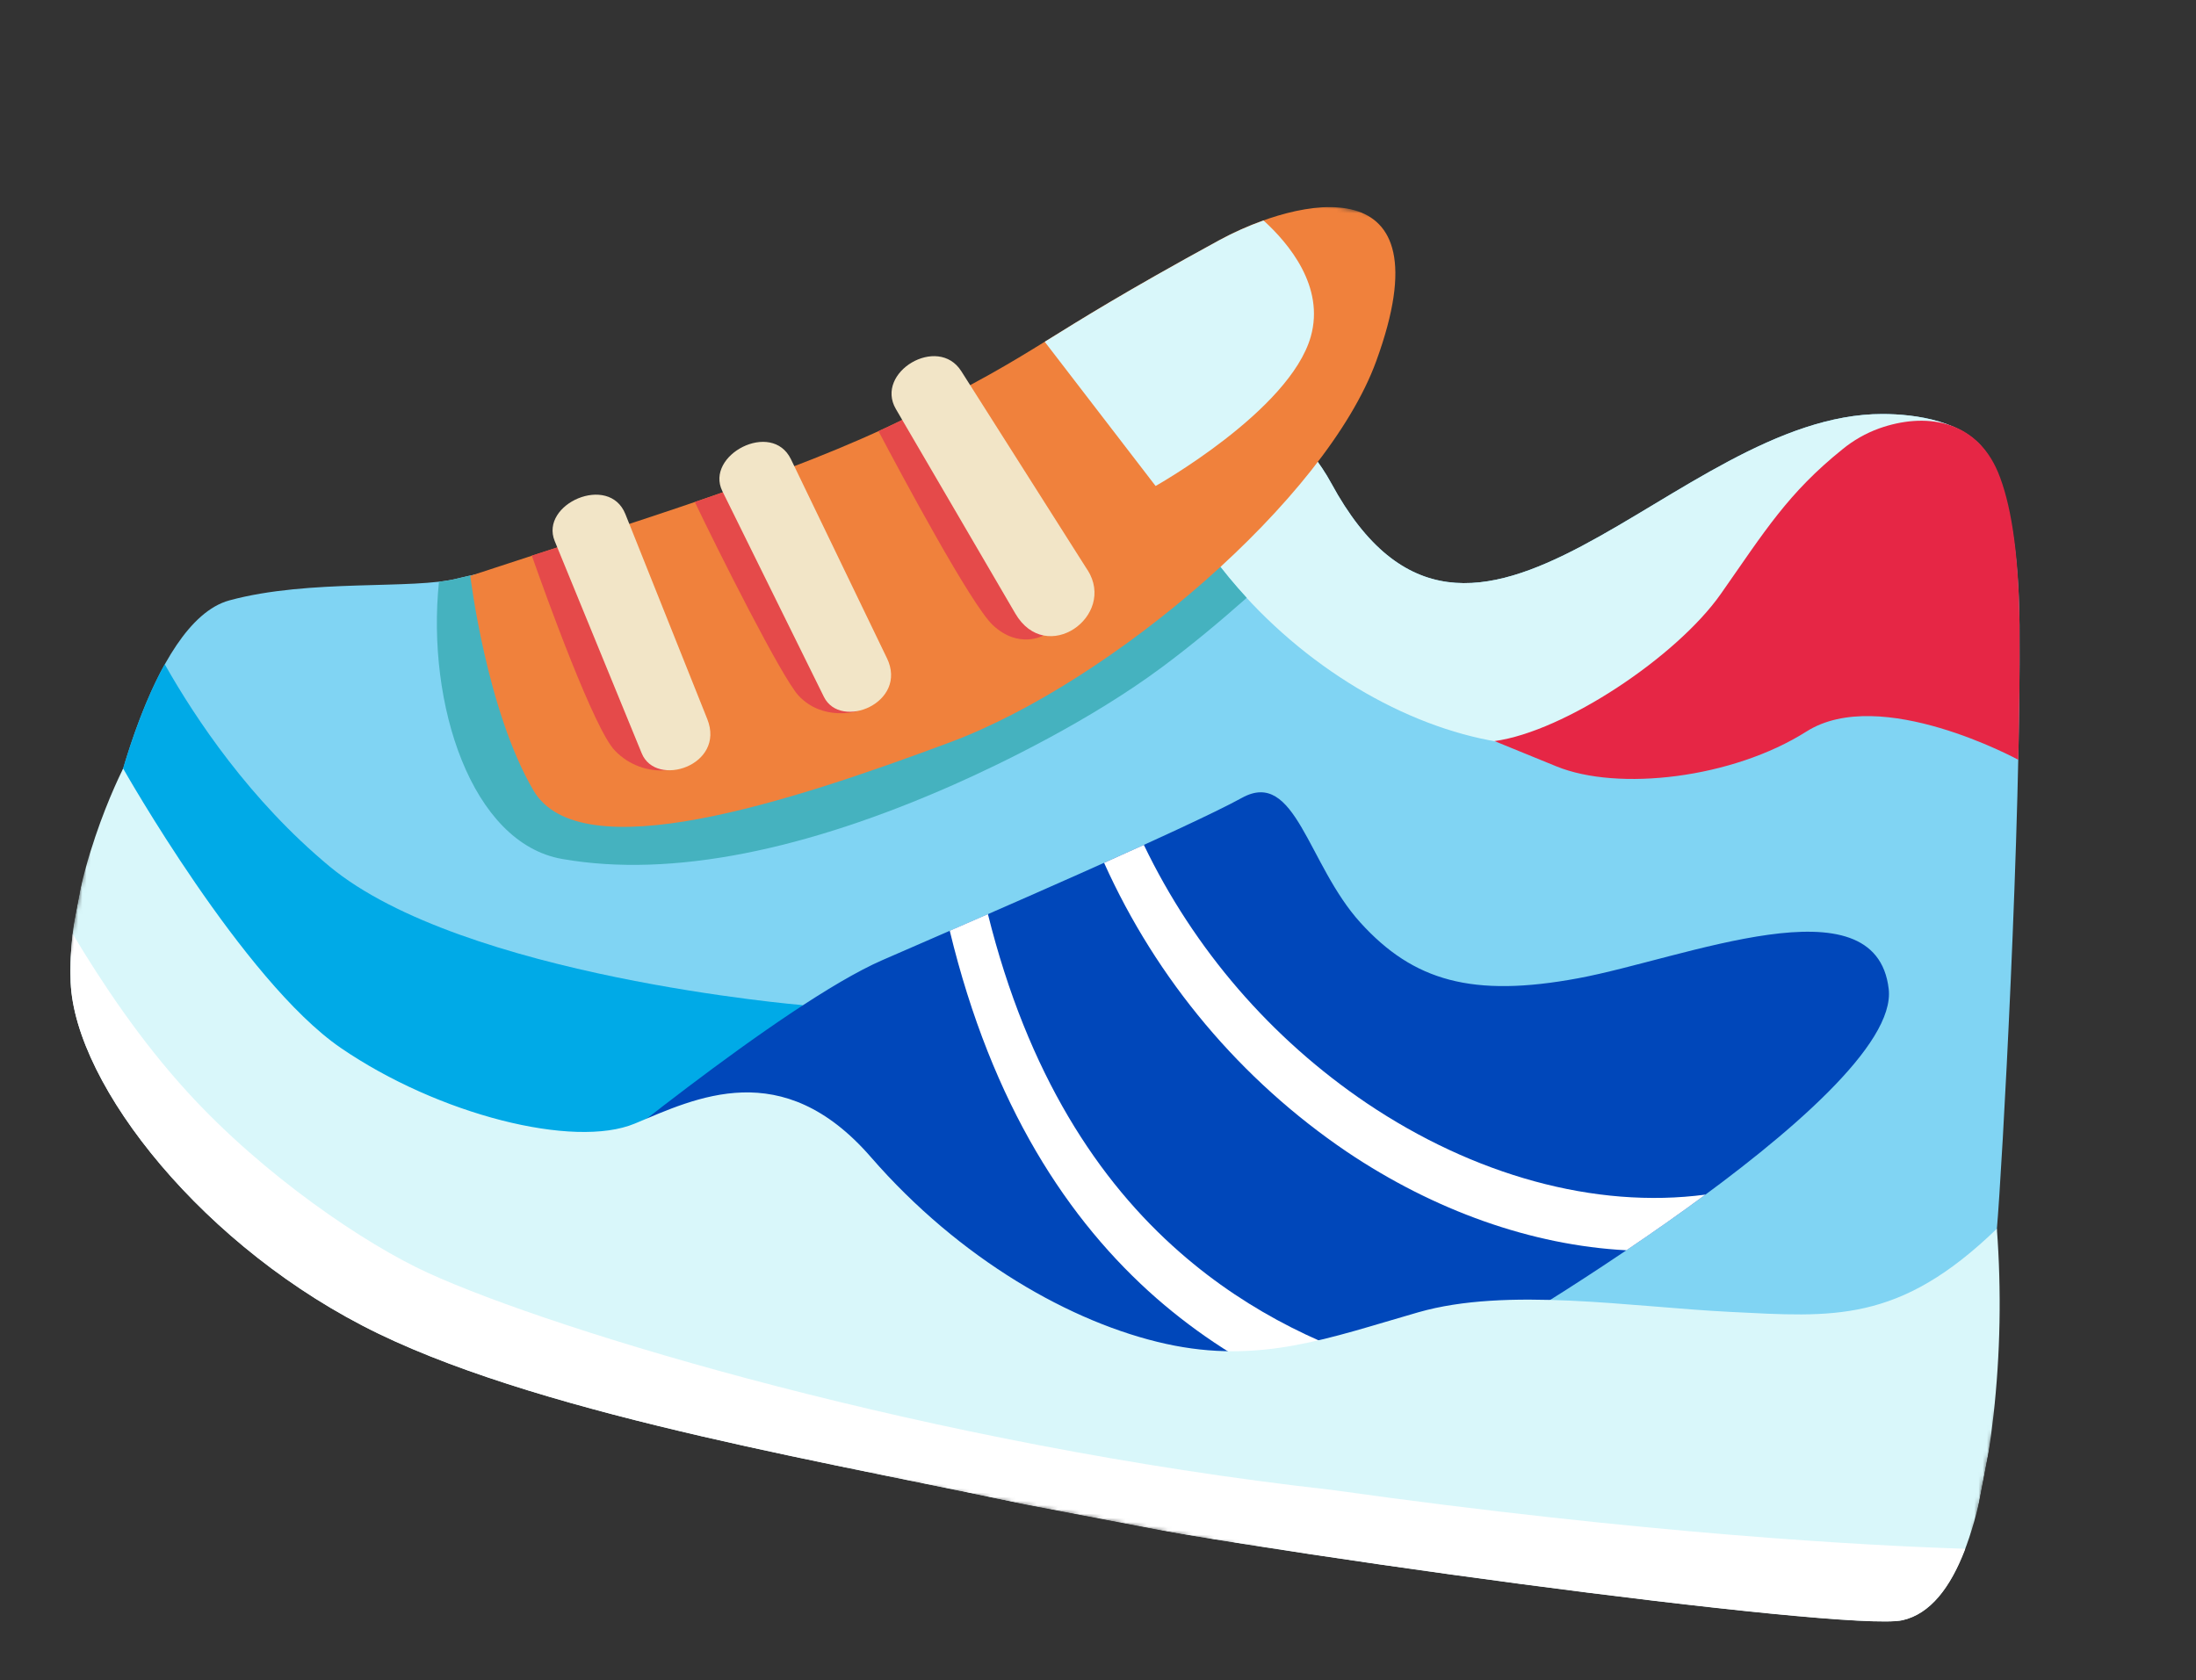 <svg width="520" height="398" viewBox="0 0 520 398" fill="none" xmlns="http://www.w3.org/2000/svg">
<rect x="0" y="0" width="520" height="398" fill="#333333" stroke="none"/>
<g clip-path="url(#clip0_29_362)">
<mask id="mask0_29_362" style="mask-type:luminance" maskUnits="userSpaceOnUse" x="0" y="0" width="520" height="398">
<path d="M58.97 5.14835e-05L519.731 87.522L460.761 397.971L-2.02656e-05 310.449L58.97 5.14835e-05Z" fill="white"/>
</mask>
<g mask="url(#mask0_29_362)">
<path d="M470.555 107.582C474.353 113.619 478.012 125.331 478.214 148.025C478.589 195.89 474.065 277.156 472.849 291.065C471.633 304.975 461.573 330.668 450.933 334.029C440.292 337.389 347.708 348.084 325.061 342.436C302.414 336.789 225.438 327.549 210.488 321.341C195.539 315.133 144.344 300.027 133.515 294.602C122.686 289.177 80.743 267.747 70.374 262.418C60.005 257.09 25.603 196.015 25.603 196.015C25.603 196.015 35.313 147.365 54.319 142.198C73.325 137.03 97.951 139.713 108.433 136.991C118.915 134.268 163.74 127.974 194.662 115.003C225.584 102.032 276.958 78.796 276.958 78.796C276.958 78.796 305.046 95.666 315.232 114.451C348.661 176.009 396.554 97.995 445.774 98.058C453.465 98.07 465.556 99.623 470.555 107.582Z" fill="#80D4F3"/>
<path d="M470.555 107.582C471.975 109.917 473.117 112.41 473.957 115.012C458.287 119.562 444.396 124.723 439.881 129.821C427.784 143.517 397.789 168.998 382.126 174.152C344.271 186.624 284.4 150.809 269.905 96.517L291.4 88.915C299.891 95.533 309.974 104.74 315.232 114.451C348.661 176.008 396.554 97.995 445.774 98.058C453.465 98.07 465.554 99.632 470.555 107.582Z" fill="#D9F7FA"/>
<path d="M108.431 137C118.911 134.286 163.738 127.983 194.66 115.012C225.582 102.041 276.957 78.805 276.957 78.805C281.953 81.902 286.775 85.271 291.403 88.897L269.905 96.517C274.501 113.714 283.655 129.047 295.215 141.592C289 147.092 282.27 152.738 275.104 158.057C258.173 170.627 236.983 180.922 225.716 185.904C191.125 201.198 159.203 208.024 133.098 203.441C111.614 199.671 100.944 166.738 103.946 137.794C105.458 137.621 106.959 137.356 108.44 137.002" fill="#45B2BF"/>
<path d="M138.458 296.736C136.371 295.916 134.678 295.199 133.479 294.595C122.65 289.17 80.707 267.74 70.338 262.411C59.969 257.083 25.566 196.008 25.566 196.008C25.566 196.008 30.096 173.348 39.006 157.315C46.357 170.331 59.226 189.569 78.001 205.178C109.554 231.362 190.07 238.066 190.07 238.066L171.727 283.561L138.458 296.736Z" fill="#00AAE7"/>
<path d="M473.135 111.883C475.973 118.725 478.055 130.044 478.214 148.025C478.274 157.586 478.179 168.51 477.928 179.959C477.928 179.959 445.292 162.14 427.765 173.253C410.239 184.365 383.157 187.491 368.531 181.505L353.886 175.524C370.431 173.285 397.096 155.507 407.515 140.617C417.934 125.727 423.429 116.751 436.298 106.4C438.895 104.274 441.833 102.605 444.986 101.465C455.541 97.712 467.798 99.127 473.135 111.883Z" fill="#E62645"/>
<path d="M346.946 320.185C346.946 320.185 450.303 260.383 447.232 234.219C444.161 208.054 398.794 227.031 373.719 231.695C348.644 236.359 334.693 232.355 322.147 218.531C309.601 204.707 306.801 181.953 294.088 188.965C281.375 195.978 232.786 217.043 209.009 227.373C185.232 237.702 134.521 279.872 134.521 279.872C134.521 279.872 198.886 303.736 218.578 306.611C238.271 309.486 293.394 332.263 315.476 328.385C337.558 324.507 346.898 320.241 346.898 320.241" fill="#0047BA"/>
<path d="M233.919 216.515L224.897 220.446C234.904 261.861 253.013 289.227 273.846 307.484C283.742 316.124 294.84 323.274 306.791 328.711C309.704 328.916 312.632 328.797 315.519 328.356C322.382 327.147 328.014 325.903 332.52 324.754C315.014 319.802 296.234 311.38 279.391 296.617C260.144 279.79 243.383 254.515 233.926 216.478" fill="white"/>
<path d="M385.125 296.126C391.249 291.992 397.621 287.539 403.853 282.937C377.632 286.423 348.875 278.27 323.683 261.32C300.972 245.976 282.742 224.853 270.859 200.114C267.85 201.481 264.699 202.905 261.44 204.356C273.896 232.069 293.791 255.76 318.906 272.785C339.613 286.719 362.707 294.954 385.125 296.126Z" fill="white"/>
<path d="M472.849 291.065C473.949 305.805 473.677 320.617 472.035 335.309C469.279 359.698 463.395 380.794 450.5 383.726C437.605 386.658 290.555 366.816 245.476 356.908C200.398 347 130.902 335.822 89.637 315.866C48.371 295.91 17.789 257.105 16.735 232.67C15.682 208.234 29.168 182.034 29.168 182.034C29.168 182.034 57.6 232.36 80.678 248.184C103.756 264.008 135.897 272.136 150.317 266.116C164.737 260.096 185.186 249.849 206.206 274.041C227.225 298.234 253.756 313.368 276.064 318.283C298.371 323.198 314.745 316.872 335.824 310.818C356.903 304.765 385.854 309.53 409.778 310.725C434.066 311.933 449.597 313.5 472.804 291.057" fill="#D9F7FA"/>
<path d="M465.365 366.82C461.91 375.92 457.133 382.248 450.495 383.753C437.607 386.696 290.55 366.844 245.471 356.935C200.392 347.027 130.897 335.849 89.632 315.893C48.366 295.937 17.784 257.133 16.73 232.697C16.587 228.854 16.747 225.005 17.209 221.187C24.059 232.64 33.153 246.363 44.489 258.753C62.512 278.471 86.457 294.667 101.262 301.44C131.368 315.241 220.621 342.289 315.364 352.882C390.049 363.361 442.691 366.107 465.365 366.82Z" fill="white"/>
<path d="M325.89 85.513C313.985 118.25 263.198 161.562 224.907 175.834C186.617 190.105 137.429 206.127 126.319 187.213C115.209 168.3 111.362 136.39 111.362 136.39C151.151 123.269 187.552 112.373 214.581 99.001C249.177 81.854 243.348 81.669 288.689 56.901C307.241 46.764 343.039 38.502 325.89 85.513Z" fill="#F0813C"/>
<path d="M208.03 102.122C210.27 101.099 212.456 100.065 214.581 99.001L218.55 97.027L247.076 150.512C247.076 150.512 241.278 153.814 235.124 148.082C230.018 143.349 213.514 112.525 208.029 102.131" fill="#E54A4A"/>
<path d="M125.924 131.601L137.921 127.717L158.025 182.416C155.759 182.628 153.475 182.33 151.34 181.541C149.205 180.753 147.274 179.496 145.688 177.862C140.802 173.058 129.291 141.141 125.933 131.603" fill="#E54A4A"/>
<path d="M164.556 118.89C168.455 117.561 172.28 116.227 176.031 114.889L202.925 168.469C202.925 168.469 194.807 170.85 189.126 164.794C185.179 160.582 170.324 131.003 164.547 118.936" fill="#E54A4A"/>
<path d="M247.388 80.95C255.978 75.638 265.832 69.4 288.688 56.91C292.065 55.076 295.578 53.507 299.196 52.217C305.102 57.582 313.764 67.846 310.378 79.744C305.398 97.266 273.637 115.102 273.637 115.102L247.388 80.95Z" fill="#D9F7FA"/>
<path d="M210.003 155.851L187.297 108.778C182.765 99.393 166.841 107.799 171.048 116.323L195.086 165.032C199.036 173.036 215.121 166.448 210.012 155.853" fill="#F2E5C7"/>
<path d="M167.482 170.317L148.087 121.764C144.221 112.083 127.752 119.36 131.354 128.154L151.96 178.432C155.344 186.696 171.847 181.269 167.482 170.317Z" fill="#F2E5C7"/>
<path d="M257.494 134.982L227.628 87.913C222.097 79.194 207.058 88.173 212.141 96.882L240.41 145.294C247.736 157.854 264.461 145.921 257.521 134.987" fill="#F2E5C7"/>
</g>
</g>
<defs>
<clipPath id="clip0_29_362">
<rect width="469" height="316" fill="white" transform="matrix(-0.982 -0.187 -0.187 0.982 519.731 87.522)"/>
</clipPath>
</defs>
</svg>
